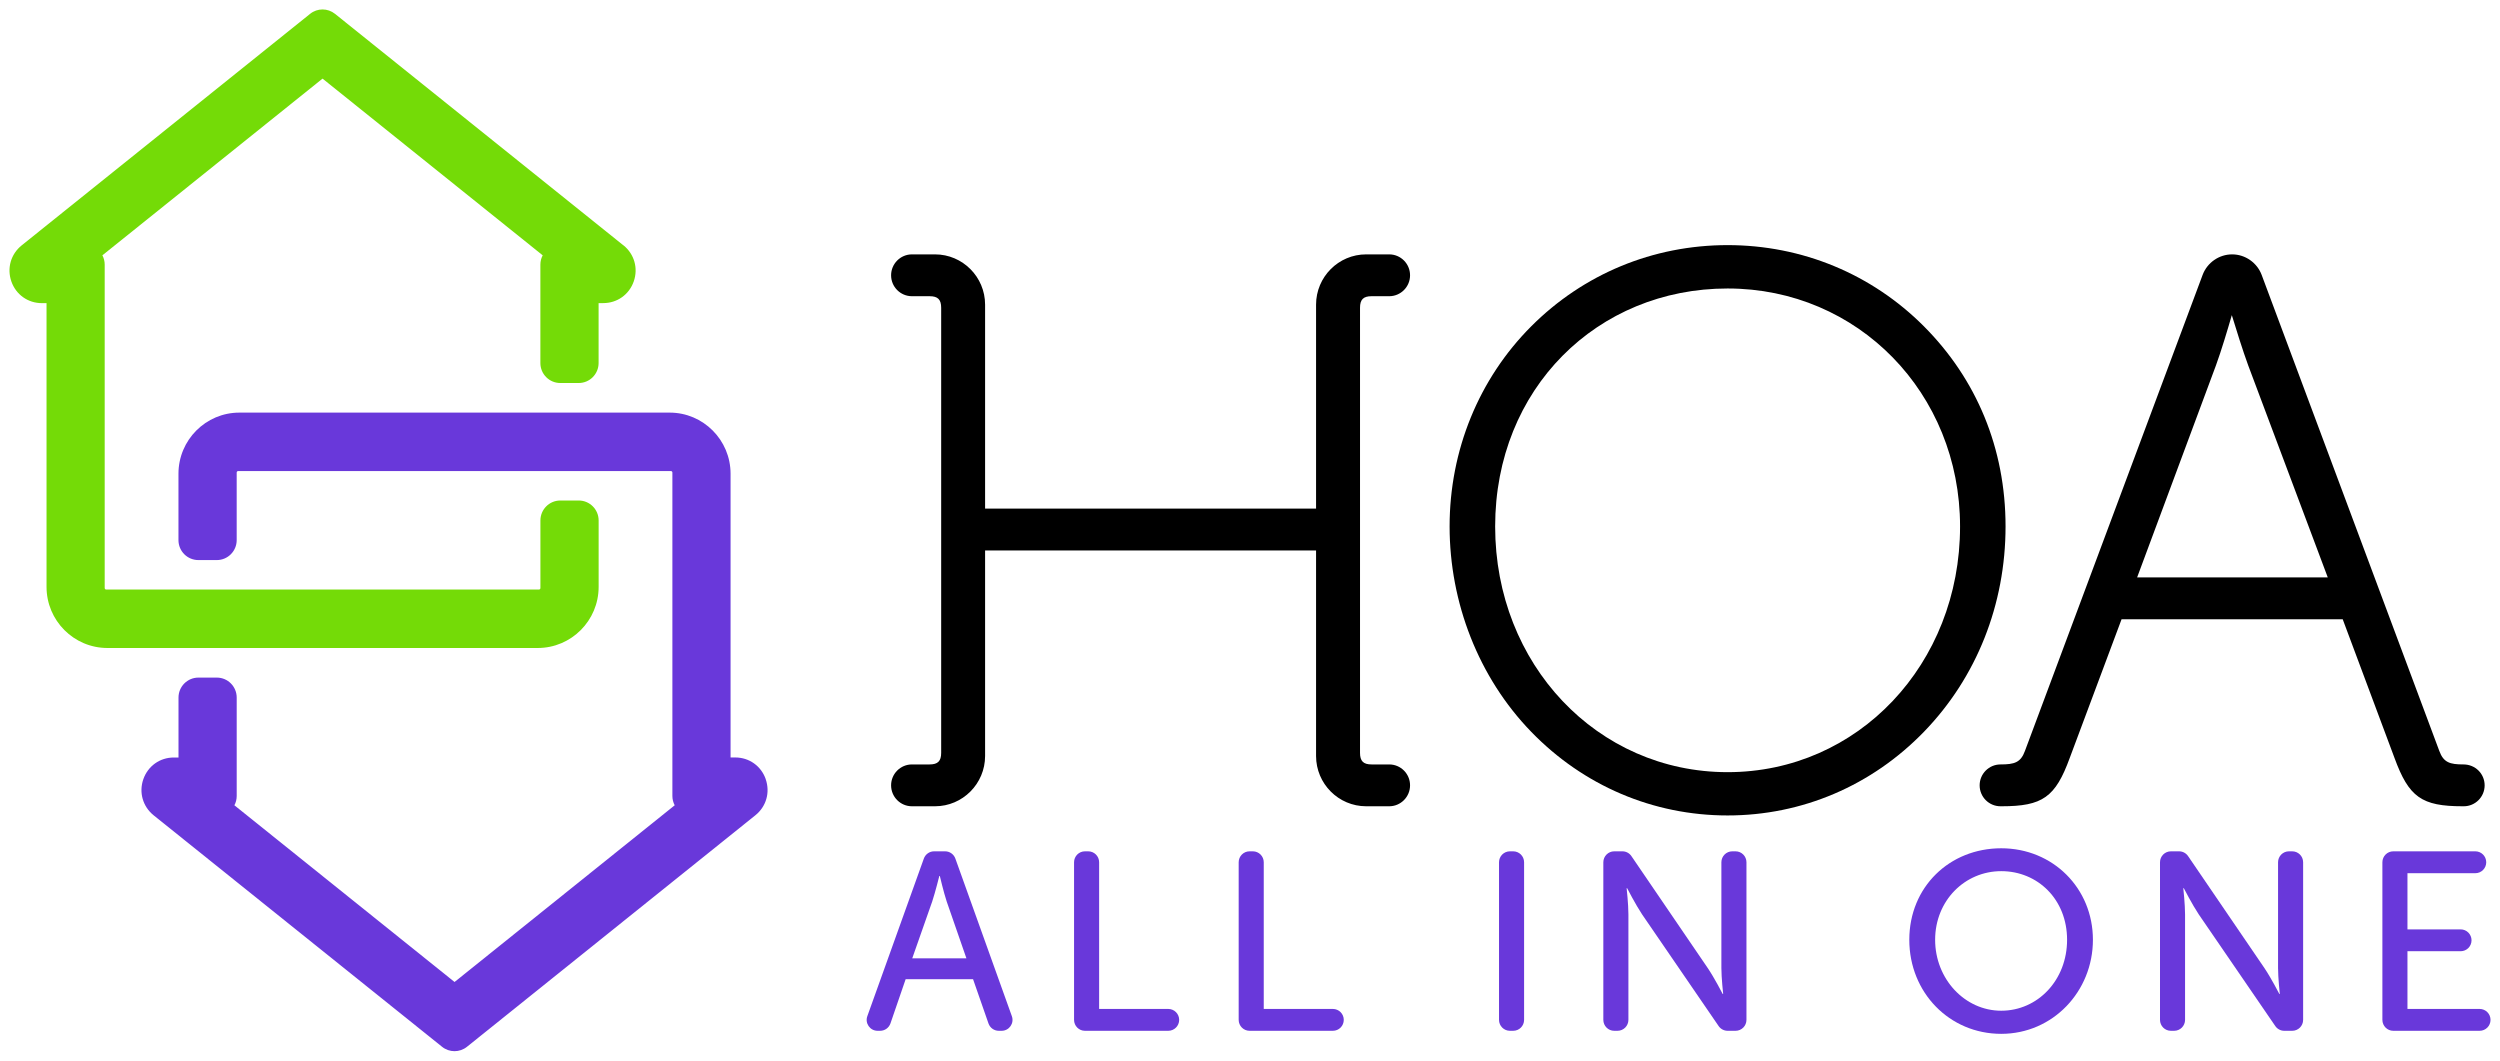 <svg width="132" height="56" viewBox="0 0 132 56" fill="none" xmlns="http://www.w3.org/2000/svg">
<g clip-path="url(#clip0_294_6166)">
<path d="M51.375 51.702H47.818L47.016 54.037C46.935 54.269 46.718 54.426 46.471 54.426H46.336C45.938 54.426 45.659 54.029 45.795 53.654L48.779 45.332C48.861 45.104 49.077 44.95 49.319 44.95H49.902C50.145 44.95 50.361 45.104 50.443 45.332L53.426 53.654C53.562 54.029 53.283 54.426 52.886 54.426H52.735C52.49 54.426 52.273 54.271 52.192 54.039L51.377 51.7L51.375 51.702ZM49.596 46.252C49.596 46.252 49.382 47.111 49.222 47.595L48.166 50.601H51.027L49.984 47.595C49.824 47.111 49.623 46.252 49.623 46.252H49.596Z" fill="#6938DA"/>
<path d="M57.285 44.95H57.459C57.776 44.95 58.034 45.209 58.034 45.528V53.272H61.685C62.002 53.272 62.26 53.531 62.26 53.849C62.26 54.168 62.002 54.426 61.685 54.426H57.285C56.968 54.426 56.71 54.168 56.71 53.849V45.528C56.71 45.209 56.968 44.95 57.285 44.95Z" fill="#6938DA"/>
<path d="M65.977 44.95H66.151C66.468 44.95 66.726 45.209 66.726 45.528V53.272H70.376C70.694 53.272 70.951 53.531 70.951 53.849C70.951 54.168 70.694 54.426 70.376 54.426H65.977C65.66 54.426 65.402 54.168 65.402 53.849V45.528C65.402 45.209 65.66 44.95 65.977 44.95Z" fill="#6938DA"/>
<path d="M79.724 44.95H79.897C80.215 44.95 80.472 45.209 80.472 45.528V53.849C80.472 54.168 80.215 54.426 79.897 54.426H79.724C79.406 54.426 79.148 54.168 79.148 53.849V45.528C79.148 45.209 79.406 44.95 79.724 44.95Z" fill="#6938DA"/>
<path d="M85.233 44.95H85.665C85.854 44.95 86.031 45.044 86.138 45.202L90.167 51.111C90.515 51.621 90.956 52.48 90.956 52.48H90.983C90.983 52.48 90.889 51.635 90.889 51.111V45.528C90.889 45.209 91.147 44.95 91.464 44.95H91.638C91.955 44.95 92.213 45.209 92.213 45.528V53.849C92.213 54.168 91.955 54.426 91.638 54.426H91.218C91.029 54.426 90.851 54.333 90.744 54.177L86.702 48.279C86.354 47.756 85.913 46.897 85.913 46.897H85.886C85.886 46.897 85.98 47.742 85.98 48.279V53.849C85.98 54.168 85.722 54.426 85.405 54.426H85.231C84.914 54.426 84.656 54.168 84.656 53.849V45.528C84.656 45.209 84.914 44.95 85.231 44.95H85.233Z" fill="#6938DA"/>
<path d="M105.665 44.789C108.393 44.789 110.506 46.897 110.506 49.621C110.506 52.346 108.393 54.587 105.665 54.587C102.937 54.587 100.811 52.413 100.811 49.621C100.811 46.83 102.937 44.789 105.665 44.789ZM105.665 53.366C107.591 53.366 109.142 51.755 109.142 49.621C109.142 47.487 107.591 45.997 105.665 45.997C103.74 45.997 102.175 47.554 102.175 49.621C102.175 51.688 103.74 53.366 105.665 53.366Z" fill="#6938DA"/>
<path d="M114.625 44.95H115.056C115.245 44.95 115.423 45.044 115.53 45.202L119.559 51.111C119.906 51.621 120.348 52.48 120.348 52.48H120.374C120.374 52.48 120.281 51.635 120.281 51.111V45.528C120.281 45.209 120.539 44.95 120.856 44.95H121.03C121.347 44.95 121.605 45.209 121.605 45.528V53.849C121.605 54.168 121.347 54.426 121.03 54.426H120.609C120.42 54.426 120.243 54.333 120.136 54.177L116.094 48.279C115.746 47.756 115.305 46.897 115.305 46.897H115.278C115.278 46.897 115.371 47.742 115.371 48.279V53.849C115.371 54.168 115.114 54.426 114.796 54.426H114.623C114.305 54.426 114.048 54.168 114.048 53.849V45.528C114.048 45.209 114.305 44.95 114.623 44.95H114.625Z" fill="#6938DA"/>
<path d="M126.365 44.95H130.698C131.015 44.95 131.273 45.209 131.273 45.528C131.273 45.846 131.015 46.105 130.698 46.105H127.114V49.071H129.922C130.239 49.071 130.497 49.33 130.497 49.648C130.497 49.967 130.239 50.225 129.922 50.225H127.114V53.272H130.925C131.242 53.272 131.5 53.531 131.5 53.849C131.5 54.168 131.242 54.426 130.925 54.426H126.365C126.048 54.426 125.79 54.168 125.79 53.849V45.528C125.79 45.209 126.048 44.95 126.365 44.95Z" fill="#6938DA"/>
<path d="M32.918 12.956L17.687 0.73C17.303 0.423 16.759 0.421 16.375 0.73L1.144 12.956C0.571 13.416 0.357 14.164 0.6 14.86C0.842 15.556 1.475 16.006 2.21 16.006H2.457V30.987C2.457 32.767 3.899 34.214 5.672 34.214H28.392C30.165 34.214 31.608 32.767 31.608 30.987V27.482C31.608 26.899 31.138 26.427 30.557 26.427H29.584C29.004 26.427 28.534 26.899 28.534 27.482V31.049C28.534 31.093 28.498 31.129 28.454 31.129H5.609C5.565 31.129 5.528 31.093 5.528 31.049V13.974C5.528 13.795 5.484 13.629 5.406 13.481L17.03 4.151L28.654 13.481C28.576 13.629 28.532 13.795 28.532 13.974V19.168C28.532 19.751 29.002 20.223 29.583 20.223H30.555C31.136 20.223 31.606 19.751 31.606 19.168V16.004H31.852C32.587 16.004 33.22 15.554 33.462 14.858C33.705 14.162 33.491 13.414 32.918 12.952V12.956Z" fill="#74DB07"/>
<path d="M40.431 41.14C40.188 40.444 39.556 39.994 38.82 39.994H38.574V25.013C38.574 23.233 37.132 21.786 35.359 21.786H12.638C10.865 21.786 9.423 23.233 9.423 25.013V28.518C9.423 29.101 9.893 29.572 10.474 29.572H11.446C12.027 29.572 12.497 29.101 12.497 28.518V24.951C12.497 24.907 12.533 24.871 12.577 24.871H35.422C35.466 24.871 35.502 24.907 35.502 24.951V42.026C35.502 42.205 35.546 42.371 35.624 42.519L24 51.849L12.376 42.519C12.455 42.371 12.498 42.205 12.498 42.026V36.832C12.498 36.249 12.029 35.777 11.448 35.777H10.476C9.895 35.777 9.425 36.249 9.425 36.832V39.996H9.178C8.443 39.996 7.811 40.446 7.568 41.142C7.325 41.838 7.539 42.586 8.112 43.048L23.343 55.272C23.534 55.425 23.767 55.502 23.998 55.502C24.23 55.502 24.463 55.425 24.654 55.272L39.884 43.046C40.458 42.586 40.672 41.838 40.429 41.142L40.431 41.14Z" fill="#6938DA"/>
<path d="M101.587 17.234C98.83 14.467 95.147 12.942 91.216 12.942C87.284 12.942 83.603 14.467 80.845 17.234C78.086 20 76.539 23.772 76.539 27.795C76.539 31.818 78.067 35.768 80.843 38.634C83.603 41.486 87.288 43.056 91.216 43.056C95.143 43.056 98.828 41.486 101.589 38.634C104.364 35.768 105.893 31.917 105.893 27.795C105.893 23.672 104.362 20.02 101.587 17.234ZM103.491 27.797C103.491 35.072 98.1 40.77 91.218 40.77C84.335 40.77 78.944 35.072 78.944 27.797C78.944 20.522 84.335 15.232 91.218 15.232C98.1 15.232 103.491 20.752 103.491 27.797Z" fill="black"/>
<path d="M130.071 40.362C129.355 40.362 129.02 40.264 128.795 39.65L119.416 14.516C119.173 13.868 118.546 13.431 117.857 13.431C117.167 13.431 116.541 13.866 116.298 14.516L106.916 39.652C106.693 40.264 106.357 40.362 105.625 40.362C105.02 40.362 104.525 40.856 104.525 41.466C104.525 42.076 105.018 42.571 105.625 42.571H105.682C107.851 42.571 108.525 42.093 109.283 40.017L112.019 32.696H123.695L126.428 40.015C127.188 42.091 127.861 42.571 130.031 42.571H130.088C130.694 42.571 131.189 42.076 131.189 41.466C131.189 40.856 130.696 40.362 130.073 40.362H130.071ZM122.908 30.487H112.84L117.005 19.285C117.284 18.52 117.622 17.396 117.84 16.639C118.071 17.398 118.426 18.532 118.703 19.287L122.906 30.487H122.908Z" fill="black"/>
<path d="M73.351 40.362H72.417C71.985 40.362 71.809 40.185 71.809 39.752V16.25C71.809 15.816 71.985 15.64 72.417 15.64H73.351C73.956 15.64 74.451 15.145 74.451 14.536C74.451 13.926 73.958 13.431 73.351 13.431H72.132C70.674 13.431 69.488 14.622 69.488 16.085V26.855H52.013V16.085C52.013 14.622 50.827 13.431 49.369 13.431H48.15C47.545 13.431 47.05 13.926 47.05 14.536C47.05 15.145 47.543 15.64 48.15 15.64H49.086C49.518 15.64 49.694 15.816 49.694 16.25V39.752C49.694 40.185 49.518 40.362 49.086 40.362H48.15C47.545 40.362 47.05 40.856 47.05 41.466C47.05 42.076 47.543 42.571 48.15 42.571H49.369C50.827 42.571 52.013 41.38 52.013 39.917V29.066H69.488V39.917C69.488 41.38 70.674 42.571 72.132 42.571H73.351C73.956 42.571 74.451 42.076 74.451 41.466C74.451 40.856 73.958 40.362 73.351 40.362Z" fill="black"/>
</g>
<defs>
<clipPath id="clip0_294_6166">
<rect width="131" height="55" fill="white" transform="translate(0.5 0.5)"/>
</clipPath>
</defs>
</svg>
